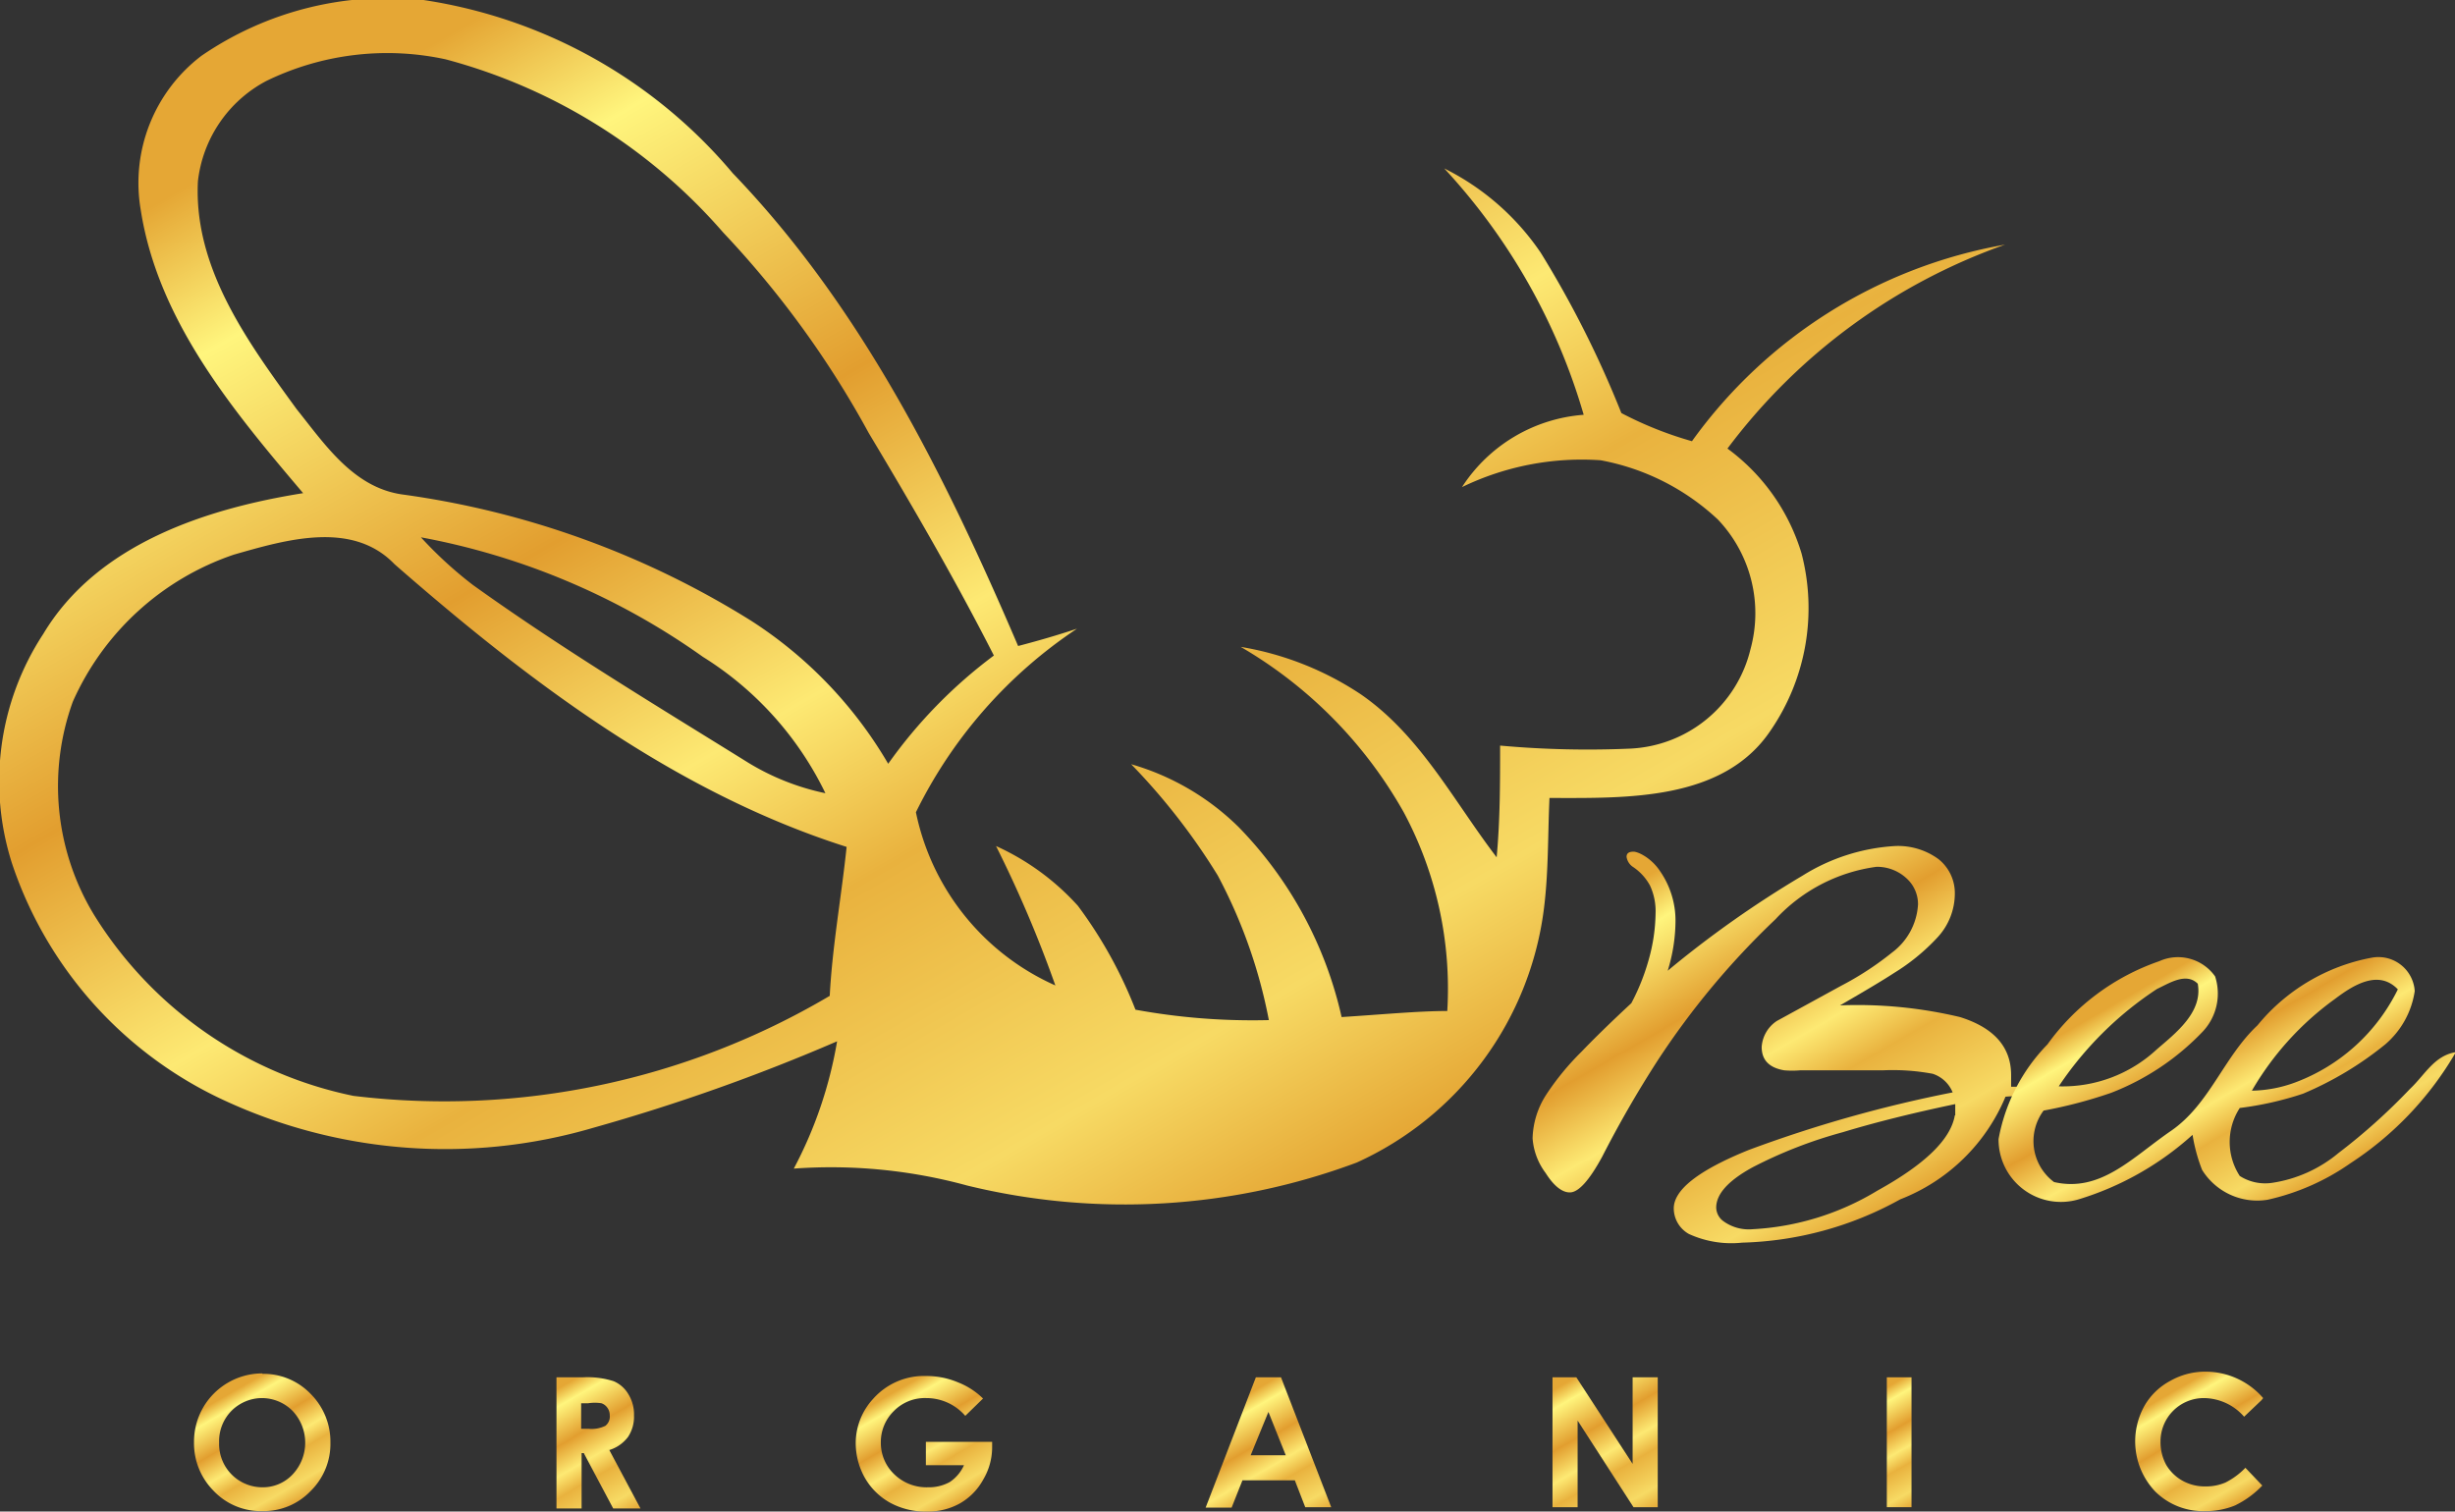 <svg xmlns="http://www.w3.org/2000/svg" xmlns:xlink="http://www.w3.org/1999/xlink" viewBox="0 0 56.69 34.91"><rect x="0" y="0" width="56.69" height="34.91" fill="#333333" stroke="none"/><defs><style>.cls-1{fill:url(#linear-gradient);}.cls-2{fill:url(#linear-gradient-2);}.cls-3{fill:url(#linear-gradient-3);}.cls-4{fill:url(#linear-gradient-4);}.cls-5{fill:url(#linear-gradient-5);}.cls-6{fill:url(#linear-gradient-6);}.cls-7{fill:url(#linear-gradient-7);}.cls-8{fill:url(#linear-gradient-8);}.cls-9{fill:url(#linear-gradient-9);}.cls-10{fill:url(#linear-gradient-10);}</style><linearGradient id="linear-gradient" x1="5.26" y1="31.95" x2="6.85" y2="34.71" gradientUnits="userSpaceOnUse"><stop offset="0.07" stop-color="#e5a735"/><stop offset="0.17" stop-color="#fff57d"/><stop offset="0.39" stop-color="#e29e2f"/><stop offset="0.56" stop-color="#fde973"/><stop offset="0.68" stop-color="#e9b23e"/><stop offset="0.88" stop-color="#f7da64"/><stop offset="1" stop-color="#e5a735"/></linearGradient><linearGradient id="linear-gradient-2" x1="12.73" y1="31.87" x2="14.53" y2="34.99" xlink:href="#linear-gradient"/><linearGradient id="linear-gradient-3" x1="20.59" y1="31.92" x2="22.2" y2="34.71" xlink:href="#linear-gradient"/><linearGradient id="linear-gradient-4" x1="28.13" y1="32.31" x2="29.88" y2="35.34" xlink:href="#linear-gradient"/><linearGradient id="linear-gradient-5" x1="36.1" y1="31.66" x2="38.02" y2="34.99" xlink:href="#linear-gradient"/><linearGradient id="linear-gradient-6" x1="43.13" y1="32.06" x2="44.58" y2="34.58" xlink:href="#linear-gradient"/><linearGradient id="linear-gradient-7" x1="50.09" y1="31.93" x2="51.7" y2="34.72" xlink:href="#linear-gradient"/><linearGradient id="linear-gradient-8" x1="13.54" y1="-3.91" x2="31.33" y2="26.89" xlink:href="#linear-gradient"/><linearGradient id="linear-gradient-9" x1="37.92" y1="19.47" x2="43" y2="28.27" xlink:href="#linear-gradient"/><linearGradient id="linear-gradient-10" x1="49.56" y1="22.25" x2="52.73" y2="27.75" xlink:href="#linear-gradient"/></defs><title>logo</title><g id="Слой_2" data-name="Слой 2"><g id="Layer_1" data-name="Layer 1"><path class="cls-1" d="M6.06,31.73a1.51,1.51,0,0,1,1.11.46,1.56,1.56,0,0,1,.46,1.13,1.53,1.53,0,0,1-.46,1.12,1.5,1.5,0,0,1-1.11.46,1.5,1.5,0,0,1-1.13-.47,1.56,1.56,0,0,1-.45-1.12,1.58,1.58,0,0,1,.21-.8,1.58,1.58,0,0,1,1.37-.79Zm0,.56a1,1,0,0,0-.71.29,1,1,0,0,0-.29.74,1,1,0,0,0,.36.8,1,1,0,0,0,.64.23.94.94,0,0,0,.7-.3,1.07,1.07,0,0,0,0-1.46A1,1,0,0,0,6.05,32.29Z"/><path class="cls-2" d="M12.85,31.81h.61a2,2,0,0,1,.71.09.72.72,0,0,1,.34.3.88.88,0,0,1,.13.49.84.84,0,0,1-.14.5.85.85,0,0,1-.43.3l.72,1.35h-.63l-.68-1.28h-.05v1.28h-.58ZM13.42,33h.18a.72.72,0,0,0,.38-.07.27.27,0,0,0,.1-.24.29.29,0,0,0-.05-.17.28.28,0,0,0-.14-.11,1,1,0,0,0-.31,0h-.16Z"/><path class="cls-3" d="M22.7,32.3l-.41.4a1.19,1.19,0,0,0-.9-.41,1,1,0,0,0-.75.3,1,1,0,0,0-.3.72,1,1,0,0,0,.31.74,1.07,1.07,0,0,0,.78.3,1,1,0,0,0,.5-.12.92.92,0,0,0,.33-.39h-.88V33.3h1.53v.13a1.47,1.47,0,0,1-.21.75,1.41,1.41,0,0,1-.53.54,1.5,1.5,0,0,1-.77.19,1.7,1.7,0,0,1-.84-.2,1.52,1.52,0,0,1-.59-.58,1.64,1.64,0,0,1-.21-.82,1.51,1.51,0,0,1,.4-1,1.57,1.57,0,0,1,1.23-.53,1.88,1.88,0,0,1,.74.15A1.72,1.72,0,0,1,22.7,32.3Z"/><path class="cls-4" d="M29,31.81h.58l1.16,3h-.6l-.24-.62H28.69l-.25.63h-.6Zm.29.8-.41,1h.81Z"/><path class="cls-5" d="M35.85,31.81h.55l1.3,2v-2h.58v3h-.56l-1.29-2v2h-.58Z"/><path class="cls-6" d="M43.57,31.81h.57v3h-.57Z"/><path class="cls-7" d="M52.22,32.34l-.4.38a1.25,1.25,0,0,0-.93-.43,1,1,0,0,0-1,1,1.1,1.1,0,0,0,.13.54,1,1,0,0,0,.38.37,1.06,1.06,0,0,0,.53.13,1.14,1.14,0,0,0,.46-.09,1.7,1.7,0,0,0,.46-.34l.39.41a2.16,2.16,0,0,1-.63.46,1.76,1.76,0,0,1-.68.13,1.57,1.57,0,0,1-1.16-.45,1.68,1.68,0,0,1-.24-2,1.5,1.5,0,0,1,.59-.56,1.63,1.63,0,0,1,.82-.21,1.76,1.76,0,0,1,1.32.61Z"/><path class="cls-8" d="M39.89,10.36a13.7,13.7,0,0,1,6.41-4.71,11.3,11.3,0,0,0-7.23,4.54,8.49,8.49,0,0,1-1.63-.65,23.78,23.78,0,0,0-1.86-3.7,5.82,5.82,0,0,0-2.23-1.95,14.16,14.16,0,0,1,3.22,5.69,3.67,3.67,0,0,0-2.81,1.67,6.34,6.34,0,0,1,3.2-.62A5.39,5.39,0,0,1,39.67,12a3.14,3.14,0,0,1,.75,3,3,3,0,0,1-2.78,2.29,22.45,22.45,0,0,1-3-.07c0,.86,0,1.72-.08,2.58-1-1.31-1.76-2.81-3.13-3.76a7.11,7.11,0,0,0-2.78-1.1,10.21,10.21,0,0,1,3.77,3.83,8.63,8.63,0,0,1,1,4.58c-.66,0-1.5.08-2.44.14a9.15,9.15,0,0,0-2.38-4.39,5.83,5.83,0,0,0-2.48-1.45,14.8,14.8,0,0,1,2,2.57,11.82,11.82,0,0,1,1.18,3.34,15,15,0,0,1-3.08-.24,10.23,10.23,0,0,0-1.33-2.4A5.72,5.72,0,0,0,23,19.54a27.93,27.93,0,0,1,1.37,3.22,5.62,5.62,0,0,1-3.22-4,10.81,10.81,0,0,1,3.72-4.24c-.45.15-.9.28-1.36.4C21.83,11,19.91,7.11,16.92,4A11.58,11.58,0,0,0,9.78,0,7.6,7.6,0,0,0,4.65,1.29,3.69,3.69,0,0,0,3.25,4.85C3.65,7.41,5.38,9.48,7,11.39c-2.26.36-4.76,1.18-6,3.25a6.21,6.21,0,0,0-.72,5.31A9.26,9.26,0,0,0,5,25.33a12.13,12.13,0,0,0,8.69.72,44.63,44.63,0,0,0,5.64-2,9.72,9.72,0,0,1-1,2.94,11.92,11.92,0,0,1,4,.39,15.32,15.32,0,0,0,9-.53A7.46,7.46,0,0,0,35.65,21c.11-.86.09-1.71.13-2.57,1.75,0,4,.08,5.1-1.55a5,5,0,0,0,.72-4.1A4.67,4.67,0,0,0,39.89,10.36ZM24.5,23.09l-.09-.32ZM6.85,9.45C5.73,7.91,4.47,6.2,4.57,4.19A3,3,0,0,1,6.15,1.87a6.37,6.37,0,0,1,4.14-.5,12.87,12.87,0,0,1,6.41,4A22.23,22.23,0,0,1,20.06,10c1,1.67,2,3.39,2.89,5.14a11.2,11.2,0,0,0-2.44,2.5,9.81,9.81,0,0,0-3.16-3.3,20.4,20.4,0,0,0-8.06-2.92C8.16,11.26,7.5,10.26,6.85,9.45Zm12.21,8.87a5.61,5.61,0,0,1-1.79-.71c-2.14-1.33-4.3-2.63-6.35-4.1a9.29,9.29,0,0,1-1.2-1.1,16.37,16.37,0,0,1,6.51,2.76A7.62,7.62,0,0,1,19.06,18.32ZM19.16,23a17.48,17.48,0,0,1-11,2.31,9.23,9.23,0,0,1-6-4.2,5.73,5.73,0,0,1-.48-4.9A6.27,6.27,0,0,1,5.4,12.81c1.19-.34,2.73-.8,3.71.22,3.1,2.71,6.48,5.27,10.44,6.53C19.43,20.71,19.22,21.85,19.16,23Zm7.32,1.12h0Zm.21.78,0,.06Zm.16.77,0,.12Zm2.46-1.93.05.32Zm.11.73c0,.1,0,.2,0,.3C29.45,24.67,29.43,24.57,29.42,24.47Zm.07.78,0,.25Z"/><path class="cls-9" d="M47.15,25.2q0,.13-.25.13h-.25a1.47,1.47,0,0,0-.34,0,4.33,4.33,0,0,1-2.43,2.37,7.94,7.94,0,0,1-3.65,1A2.36,2.36,0,0,1,39,28.5a.68.68,0,0,1-.35-.59q0-.65,1.73-1.35a30.18,30.18,0,0,1,4.71-1.33.75.75,0,0,0-.46-.43,5.06,5.06,0,0,0-1.15-.08H41.57a2.16,2.16,0,0,1-.37,0c-.35-.06-.52-.24-.52-.54a.78.78,0,0,1,.35-.6l1.48-.81A7.07,7.07,0,0,0,43.69,22a1.49,1.49,0,0,0,.6-1.11.8.8,0,0,0-.23-.57,1,1,0,0,0-.73-.3A3.88,3.88,0,0,0,41,21.23a18.36,18.36,0,0,0-2.72,3.26A25.26,25.26,0,0,0,37,26.71q-.45.83-.75.83c-.18,0-.37-.15-.56-.45a1.51,1.51,0,0,1-.3-.8,1.94,1.94,0,0,1,.31-1,6.08,6.08,0,0,1,.82-1q.45-.47,1.15-1.12a5,5,0,0,0,.4-1,4.1,4.1,0,0,0,.16-1.08,1.4,1.4,0,0,0-.13-.64,1.22,1.22,0,0,0-.38-.42.34.34,0,0,1-.16-.24c0-.08.05-.12.16-.12s.42.15.62.46a2,2,0,0,1,.35,1.13,3.93,3.93,0,0,1-.18,1.16,24.17,24.17,0,0,1,3.12-2.2,4.52,4.52,0,0,1,2.13-.68,1.58,1.58,0,0,1,1,.3,1,1,0,0,1,.38.81,1.49,1.49,0,0,1-.4,1,4.74,4.74,0,0,1-1,.82c-.26.17-.68.42-1.25.75a10.26,10.26,0,0,1,2.77.27q1.18.37,1.18,1.34v.27h.19a2.82,2.82,0,0,1,.49,0S47.15,25.13,47.15,25.2Zm-2,.56v-.26q-1.48.31-2.6.65a10.45,10.45,0,0,0-2.08.81q-.84.46-.84.93a.4.4,0,0,0,.16.31,1,1,0,0,0,.68.19,6.17,6.17,0,0,0,2.88-.89Q45,26.59,45.14,25.76Z"/><path class="cls-10" d="M55.65,25.15A13.92,13.92,0,0,1,54,26.63a3.11,3.11,0,0,1-1.54.69,1.09,1.09,0,0,1-.74-.16,1.44,1.44,0,0,1,0-1.57,7.5,7.5,0,0,0,1.46-.33,7.77,7.77,0,0,0,1.9-1.14,2,2,0,0,0,.68-1.23.84.84,0,0,0-1-.77,4.47,4.47,0,0,0-2.63,1.56c-.78.73-1.11,1.83-2,2.44s-1.62,1.43-2.7,1.18a1.18,1.18,0,0,1-.24-1.65,10.64,10.64,0,0,0,1.56-.41,5.82,5.82,0,0,0,2.12-1.42,1.28,1.28,0,0,0,.28-1.27,1.05,1.05,0,0,0-1.29-.35,5.31,5.31,0,0,0-2.58,1.92,4.21,4.21,0,0,0-1.13,2.19A1.44,1.44,0,0,0,48,27.7a6.93,6.93,0,0,0,2.63-1.49,3.87,3.87,0,0,0,.22.81,1.5,1.5,0,0,0,1.51.69,5.35,5.35,0,0,0,1.91-.84,7.63,7.63,0,0,0,2.44-2.57C56.21,24.38,56,24.82,55.65,25.15Zm-1.73-2.08c.41-.31,1-.69,1.45-.22A4.32,4.32,0,0,1,53,25a3,3,0,0,1-1,.19A6.84,6.84,0,0,1,53.92,23.07Zm-4.11-.23c.28-.13.67-.39.94-.12.12.66-.51,1.14-.95,1.52a3.19,3.19,0,0,1-2.26.85A8,8,0,0,1,49.81,22.84Z"/></g></g></svg>